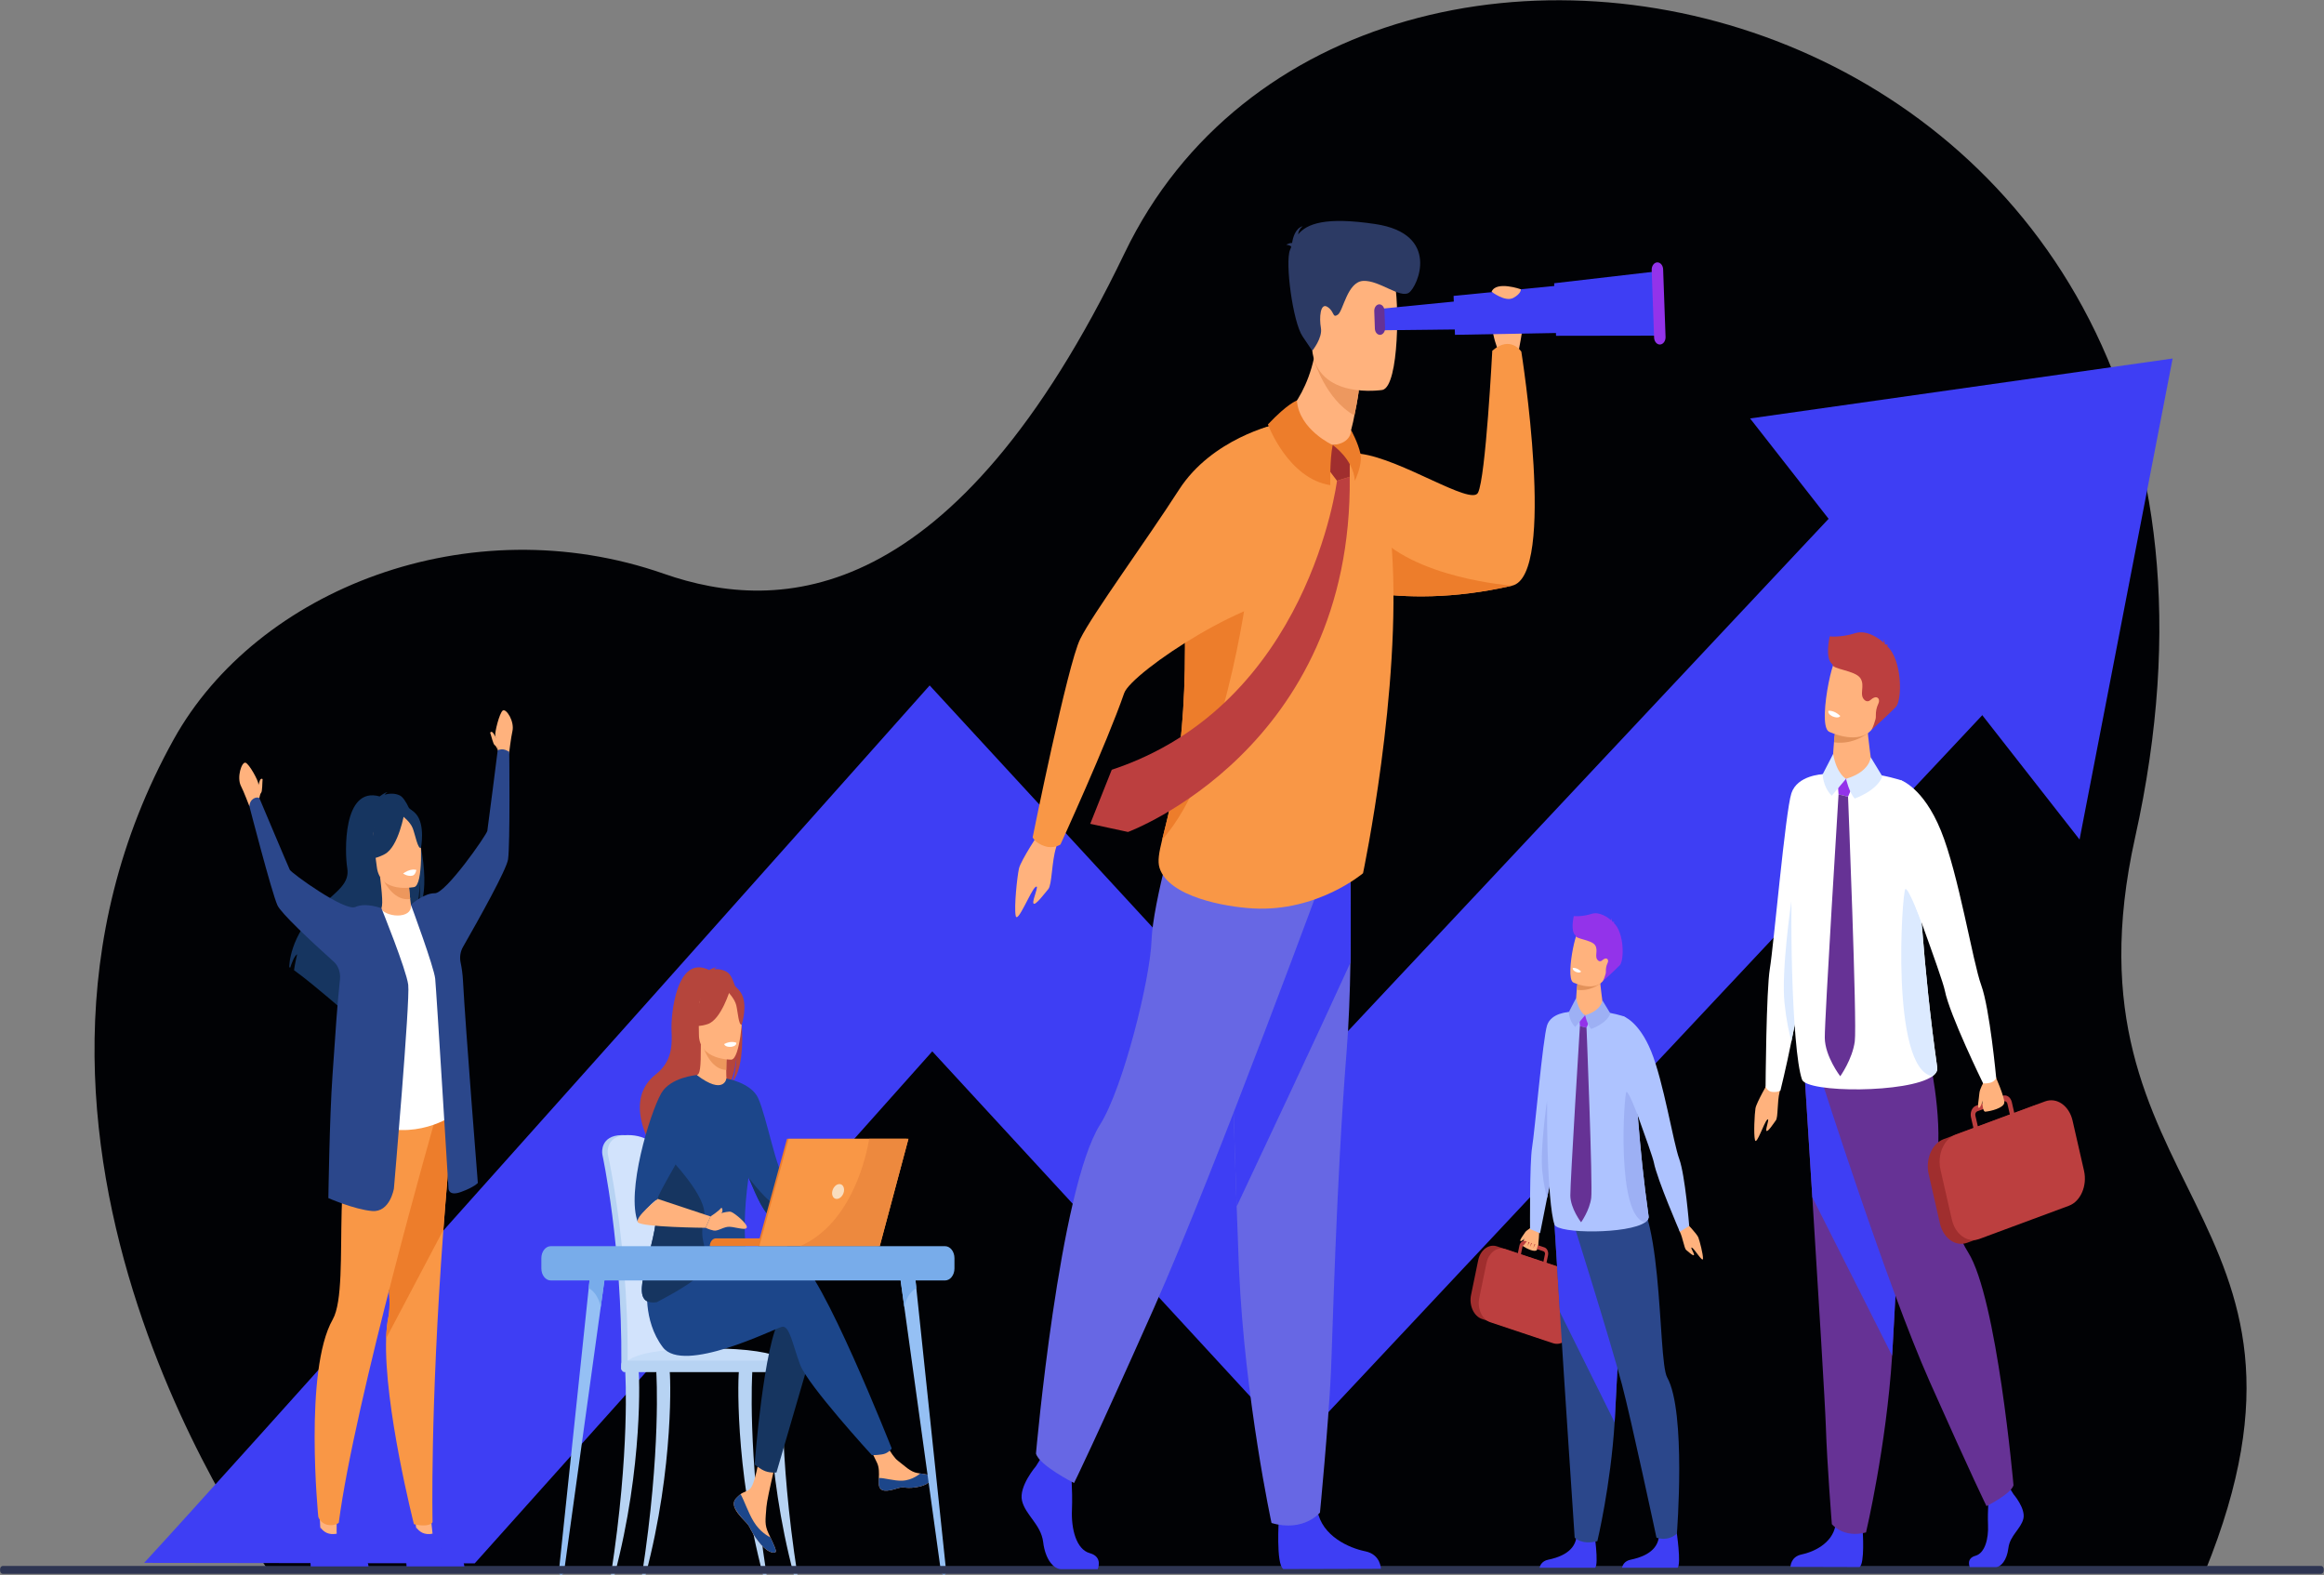 <svg width="580" height="393" viewBox="0 0 580 393" fill="none" xmlns="http://www.w3.org/2000/svg">
  <rect x="0" y="0" width="580" height="393" fill="#808080" stroke="none"/>
  <g clip-path="url(#clip0_2_11)">
    <path d="M67.041 391.894C67.041 391.894 -12.223 284.586 43.357 184.486C64.097 147.133 117.044 126.159 165.715 143.175C194.465 153.225 238.065 151.742 280.668 63.148C338.763 -57.668 579.936 -2.732 532.862 208.946C513.031 298.11 586.94 302.168 550.329 392.087L67.041 391.894Z" fill="#010205"/>
    <path d="M496.157 176.925L323.506 360.925L232.669 262.346C215.666 281.418 189.409 310.858 162.992 340.4C144.94 360.588 130.325 376.901 118.479 390.103L35.972 389.981C58.852 365.165 150.975 262.038 213.038 192.344L232.015 171.035L323.841 270.69L458.624 127.045L496.157 176.925Z" fill="#3E3EF4"/>
    <path d="M436.768 104.415L518.996 209.486L542.224 89.457L436.768 104.415Z" fill="#3E3EF4"/>
    <path d="M167.21 325.805C166.904 316.185 166.241 307.814 165.449 301.979C164.186 292.674 163.049 287.324 163.036 287.267C162.87 286.448 160.467 283.136 155.123 283.239C149.779 283.339 150.286 287.684 150.286 287.684C150.285 287.829 150.301 287.965 150.324 288.069C150.376 288.291 155.281 310.95 155.068 340.203C155.066 340.613 155.029 341.323 155.052 341.795C155.052 341.799 167.435 342.203 167.439 341.795C167.871 339.239 167.659 332.156 167.21 325.805Z" fill="#B7D3F3"/>
    <path d="M168.767 340.058C168.764 340.467 168.595 340.793 168.389 340.793H168.384C168.179 340.787 168.014 340.46 168.013 340.058H157.4C157.396 340.467 157.227 340.793 157.021 340.793H157.016C156.806 340.787 156.64 340.45 156.642 340.039C156.704 331.664 156.329 323.844 155.762 316.941C154.351 299.73 151.743 288.229 151.706 288.069C151.683 287.965 151.668 287.829 151.668 287.684C151.668 287.684 151.161 283.343 156.504 283.239C161.849 283.136 164.252 286.448 164.419 287.267C164.428 287.309 165.072 290.34 165.927 295.789C166.212 297.593 166.518 299.663 166.832 301.979C167.623 307.814 168.286 316.185 168.593 325.805C169.042 332.156 169.2 337.502 168.767 340.058Z" fill="#D2E3FC"/>
    <path d="M155.858 340.793H197.465C197.465 340.793 196.495 335.799 172.4 336.541C155.348 337.069 155.858 340.793 155.858 340.793Z" fill="#C5DCF8"/>
    <path d="M152.471 392.966C157.296 361.855 156.055 342.765 156.049 342.524C156.037 342.044 156.73 341.61 157.103 341.594C157.48 341.585 159.145 341.451 159.338 341.862C159.59 342.398 160.562 365.919 153.372 392.966H152.471Z" fill="#B7D3F3"/>
    <path d="M191.318 392.966C186.495 361.855 187.736 342.765 187.743 342.524C187.753 342.044 187.06 341.61 186.687 341.594C186.31 341.585 184.646 341.451 184.454 341.862C184.201 342.398 183.227 365.919 190.42 392.966H191.318Z" fill="#B7D3F3"/>
    <path d="M199.017 392.966C194.192 361.855 195.434 342.765 195.44 342.524C195.452 342.044 194.758 341.61 194.386 341.594C194.008 341.585 192.344 341.451 192.151 341.862C191.9 342.398 190.928 365.919 198.118 392.966H199.017Z" fill="#B7D3F3"/>
    <path d="M160.222 392.966C165.046 361.855 163.806 342.765 163.8 342.524C163.787 342.044 164.48 341.61 164.854 341.594C165.23 341.585 166.896 341.451 167.088 341.862C167.342 342.398 168.312 365.919 161.122 392.966H160.222Z" fill="#B7D3F3"/>
    <path d="M197.488 342.388H155.883C155.414 342.388 155.03 341.9 155.03 341.3V340.588C155.03 339.991 155.414 339.503 155.883 339.503H197.488C197.958 339.503 198.341 339.991 198.341 340.588V341.3C198.341 341.9 197.958 342.388 197.488 342.388Z" fill="#B7D3F3"/>
    <path d="M196.027 294.522L209.857 290.705L210.673 293.233C210.673 293.233 195.412 304.803 193.982 304.236C192.553 303.668 196.027 294.522 196.027 294.522Z" fill="#FFB27D"/>
    <path d="M183.454 374.205C183.107 374.71 183.063 375.275 183.234 375.879C183.234 375.881 183.237 375.883 183.239 375.887C183.554 377.001 184.602 378.25 185.819 379.492C185.975 379.651 186.113 379.8 186.233 379.934C186.264 379.968 186.297 380.003 186.325 380.039C186.35 380.068 186.375 380.096 186.398 380.121C187.532 381.453 187.106 381.757 189.144 384.461C191.467 387.543 193.067 387.597 193.521 387.319C193.908 387.078 193.125 385.444 192.258 383.609C192.217 383.521 192.176 383.431 192.132 383.34C192.018 383.095 191.902 382.85 191.788 382.603C190.772 380.395 191.033 379.356 191.272 376.067C191.469 373.394 194.538 361.135 194.538 361.135L190.084 360.159C190.084 360.159 188.743 369.921 187.264 371.423C186.475 372.225 185.588 372.236 184.83 372.828C184.776 372.87 184.723 372.912 184.673 372.956C184.24 373.319 183.803 373.696 183.454 374.205Z" fill="#FFB27D"/>
    <path d="M183.454 374.205C183.107 374.71 183.063 375.275 183.234 375.879C183.234 375.881 183.237 375.883 183.239 375.887C183.627 377.001 184.646 378.242 185.824 379.482C185.977 379.643 186.113 379.794 186.233 379.934C186.264 379.968 186.297 380.003 186.325 380.039C186.35 380.068 186.375 380.096 186.398 380.121C187.532 381.453 187.106 381.757 189.144 384.461C191.467 387.543 193.067 387.597 193.521 387.319C193.908 387.078 193.125 385.444 192.258 383.609C191.808 383.397 189.705 382.31 188.114 379.718C186.717 377.445 185.784 374.521 184.83 372.828C184.776 372.87 184.723 372.912 184.673 372.956C184.24 373.319 183.803 373.696 183.454 374.205Z" fill="#1C468A"/>
    <path d="M219.366 370.66C219.64 372.411 221.6 372.118 223.791 371.437C225.98 370.754 225.46 371.565 228.575 371.127C231.691 370.687 232.636 369.208 232.73 368.618C232.816 368.094 231.276 367.91 229.624 367.667C229.417 367.637 229.206 367.604 228.999 367.57C227.134 367.273 225.769 365.741 224.075 364.482C222.47 363.288 220.076 358.432 220.076 358.432L215.804 358.862C215.804 358.862 218.047 363.202 218.915 365.088C219.423 366.196 219.397 367.667 219.333 368.798C219.3 369.414 219.27 370.042 219.366 370.66Z" fill="#FFB27D"/>
    <path d="M223.791 371.437C225.98 370.754 225.46 371.565 228.575 371.127C231.691 370.687 232.636 369.208 232.73 368.618C232.816 368.094 231.276 367.91 229.624 367.667L229.607 367.708C229.607 367.708 227.739 369.395 225.146 369.472C223.033 369.539 220.793 368.766 219.333 368.798C219.3 369.414 219.27 370.042 219.366 370.66C219.64 372.411 221.6 372.118 223.791 371.437Z" fill="#1C468A"/>
    <path d="M209.857 290.705C209.857 290.705 210.877 287.527 211.997 287.399C213.115 287.267 216.68 286.555 216.935 287.202C217.188 287.852 216.935 290.185 216.169 291.029C215.406 291.874 210.673 293.233 210.673 293.233L209.857 290.705Z" fill="#FFB27D"/>
    <path d="M202.99 335.852L193.781 367.426C193.781 367.426 192.367 367.6 191.009 367.101C189.762 366.644 188.33 365.44 188.33 365.44C188.33 365.44 190.614 335.123 194.804 328.819C198.992 322.511 202.99 335.852 202.99 335.852Z" fill="#163560"/>
    <path d="M166.564 323.079C166.564 323.079 193.026 311.679 198.928 314.105C204.832 316.531 222.549 361.443 222.549 361.443C222.549 361.443 222.151 362.119 221.059 362.641C220.043 363.127 217.586 363.096 217.586 363.096C217.586 363.096 201.592 345.633 199.69 340.542C197.787 335.447 197.026 330.598 195.12 331.082C193.217 331.568 170.561 342.966 165.421 336.176C160.281 329.385 161.625 320.561 161.625 320.561L166.564 323.079Z" fill="#1C468A"/>
    <path d="M181.65 242.698C180.507 241.873 179.136 241.781 178.177 241.852C178.424 241.53 178.909 241.408 178.909 241.408C178.315 241.297 176.988 242.049 176.988 242.049C168.718 237.989 167.417 253.504 167.592 257.107C167.764 260.71 167.784 264.858 163.656 268.093C155.533 274.453 162.387 285.556 162.387 285.556C162.451 285.602 166.166 293.629 166.166 293.629C165.957 290.717 176.506 275.349 182.01 270.745C183.35 268.231 183.826 263.794 183.862 263.444C183.632 266.963 183.158 268.939 182.735 270.049C187.396 264.586 184.681 244.894 181.65 242.698Z" fill="#B5453C"/>
    <path d="M181.685 270.975C181.711 270.988 179.027 272.764 177.008 272.06C175.108 271.403 173.867 268.264 173.893 268.256C174.697 268.053 174.929 266.645 174.913 260.595L175.276 260.685L181.39 262.227C181.39 262.227 181.252 264.678 181.247 266.989C181.244 268.926 181.336 270.768 181.685 270.975Z" fill="#FFB27D"/>
    <path d="M181.39 262.227C181.39 262.227 181.252 264.678 181.247 266.989C177.825 266.865 176.018 262.889 175.276 260.685L181.39 262.227Z" fill="#ED975D"/>
    <path d="M174.645 259.839C174.645 259.839 172.851 256.227 172.421 253.139C172.114 250.94 172.994 242.77 179.437 243.947C179.437 243.947 181.308 244.182 183.068 245.696C184.467 246.897 186.486 249.498 184.227 256.623L183.641 259.03L174.645 259.839Z" fill="#B5453C"/>
    <path d="M182.533 264.414C182.533 264.414 174.437 264.584 174.432 258.159C174.426 251.736 173.377 247.431 178.547 247.052C183.714 246.67 184.72 249.121 185.133 251.262C185.546 253.407 184.64 264.205 182.533 264.414Z" fill="#FFB27D"/>
    <path d="M182.234 246.895C182.234 246.895 180.017 254.43 176.615 255.544C173.214 256.659 171.737 255.498 171.737 255.498C171.737 255.498 174.347 252.859 174.888 248.25C174.888 248.25 180.561 243.306 182.234 246.895Z" fill="#B5453C"/>
    <path d="M181.685 247.506C181.685 247.506 183.339 249.188 183.743 250.824C184.146 252.461 184.329 255.827 185.1 255.712C185.1 255.712 186.769 250.59 184.891 247.693C182.901 244.617 181.685 247.506 181.685 247.506Z" fill="#B5453C"/>
    <path d="M163.656 298.72C162.858 294.455 165.574 286.178 168.409 279.325C170.982 273.114 173.653 268.076 173.893 268.256C180.678 273.388 181.292 269.123 181.292 269.123C181.295 269.123 187.455 270.164 189.2 273.992C191.364 278.739 193.704 292.01 196.028 294.522C195.671 295.913 195.824 296.652 196.202 298.376C196.282 298.745 196.373 299.097 196.472 299.428C196.822 300.641 197.258 301.628 197.637 302.478C196.455 303.396 194.176 305.132 192.495 303.884C189.935 301.973 187.935 296.16 186.81 293.845C186.805 293.837 186.804 293.828 186.799 293.82C184.355 311.448 187.679 315.462 185.995 317.318C184.219 319.283 181.68 316.386 176.095 319.47C172.431 321.495 167.348 324.42 163.926 324.931C162.132 325.199 160.792 324.799 160.356 323.257C159.087 318.768 165.179 306.852 163.656 298.72Z" fill="#1C468A"/>
    <path d="M180.734 260.52C180.734 260.52 180.885 261.335 182.479 261.209C182.479 261.209 183.817 261.106 183.776 260.207C183.776 260.207 182.477 259.571 180.734 260.52Z" fill="white"/>
    <path d="M160.356 323.257C160.792 324.799 162.132 325.199 163.926 324.931C166.296 323.615 176.526 318.565 176.412 315.144C176.241 310.078 174.446 309.917 175.714 303.664C176.733 298.644 167.279 289.31 165.771 287.278C162.936 294.13 162.858 294.455 163.656 298.72C165.179 306.852 159.087 318.768 160.356 323.257Z" fill="#163560"/>
    <path d="M159.199 304.983C161.014 301.739 162.904 300.023 164.148 299.16C163.861 298.219 171.78 285.853 171.78 283.938C171.78 281.996 173.893 268.256 173.893 268.256C173.893 268.256 167.296 268.776 165.01 272.835C162.153 277.909 156.22 297.442 159.199 304.983Z" fill="#1C468A"/>
    <path d="M164.148 299.16L177.333 303.542L176.095 306.372C176.095 306.372 160.05 306.23 159.199 304.983C158.349 303.741 164.148 299.16 164.148 299.16Z" fill="#FFB27D"/>
    <path d="M186.81 293.845C187.935 296.16 189.935 301.973 192.495 303.884C194.176 305.132 196.455 303.396 197.637 302.478C197.258 301.628 196.822 300.641 196.471 299.428C195.528 299.704 194.38 300.054 193.636 300.339C192.193 300.894 186.81 293.845 186.81 293.845Z" fill="#163560"/>
    <path d="M177.333 303.542C177.333 303.542 181.472 302.049 182.459 302.398C183.444 302.746 186.823 305.599 186.35 306.372C185.875 307.145 182.898 305.909 181.528 306.144C180.158 306.379 179.099 307.238 178.113 307.051C177.126 306.867 176.095 306.372 176.095 306.372L177.333 303.542Z" fill="#FFB27D"/>
    <path d="M177.333 303.542C177.333 303.542 179.358 302.216 179.935 301.462C180.007 301.368 180.131 301.387 180.186 301.498C180.341 301.808 180.484 302.409 179.774 303.004C178.751 303.861 177.333 303.542 177.333 303.542Z" fill="#FFB27D"/>
    <path d="M196.467 310.964H177.149C177.149 309.881 177.84 309.001 178.69 309.001H196.467V310.964Z" fill="#ED7D2B"/>
    <path d="M196.412 284.16H226.277L219.114 310.964H189.053L196.412 284.16Z" fill="#ED7D2B"/>
    <path d="M226.718 284.165L219.553 310.962H189.494L196.85 284.165H226.718Z" fill="#F99746"/>
    <path d="M210.615 297.314C210.43 298.339 209.627 299.168 208.825 299.168C208.019 299.168 207.519 298.339 207.703 297.314C207.891 296.292 208.693 295.46 209.496 295.46C210.3 295.46 210.801 296.292 210.615 297.314Z" fill="#F9DDBF"/>
    <path d="M226.718 284.165L219.553 310.962H199.645C212.832 305.231 216.343 287.747 216.932 284.165H226.718Z" fill="#ED893E"/>
    <path d="M140.013 392.966C140.391 392.966 140.714 392.629 140.778 392.164L144.529 365.081L149.925 326.125L151.433 315.236L147.59 315.095L146.924 321.42L142.242 365.857L139.467 392.196C139.424 392.604 139.68 392.966 140.013 392.966Z" fill="#95C0F4"/>
    <path d="M146.924 321.42C149.414 322.819 149.925 326.125 149.925 326.125L151.433 315.236L147.591 315.095L146.924 321.42Z" fill="#78ACEA"/>
    <path d="M235.598 392.966C235.221 392.966 234.899 392.629 234.833 392.164L231.084 365.081L225.687 326.125L224.179 315.236L228.02 315.095L228.686 321.42L233.37 365.857L236.144 392.196C236.188 392.604 235.932 392.966 235.598 392.966Z" fill="#95C0F4"/>
    <path d="M228.686 321.42C226.198 322.819 225.687 326.125 225.687 326.125L224.179 315.236L228.02 315.095L228.686 321.42Z" fill="#78ACEA"/>
    <path d="M137.449 319.511H235.861C237.15 319.511 238.205 318.169 238.205 316.526V313.945C238.205 312.303 237.15 310.958 235.861 310.958H137.449C136.16 310.958 135.105 312.303 135.105 313.945V316.526C135.105 318.169 136.16 319.511 137.449 319.511Z" fill="#78ACEA"/>
    <path d="M579.278 392.707H0.681C0.32 392.707 0.024 392.332 0.024 391.871V391.584C0.024 391.125 0.32 390.748 0.681 390.748H579.278C579.64 390.748 579.936 391.125 579.936 391.584V391.871C579.936 392.332 579.64 392.707 579.278 392.707Z" fill="#2E3552"/>
    <path d="M381.891 306.4C381.891 306.4 379.337 310.434 380.138 310.983C380.934 311.534 383.042 312.563 383.54 311.913C384.038 311.266 384.193 306.513 384.193 306.513L381.891 306.4Z" fill="#FFB27D"/>
    <path d="M381.994 306.467C381.994 306.467 380.95 306.928 380.541 307.621C380.131 308.31 379.223 309.366 379.444 309.657C379.667 309.95 380.97 308.66 380.97 308.66L381.994 306.467Z" fill="#FFB27D"/>
    <path d="M391.54 252.54C391.54 252.54 388.664 286.664 388.408 287.636C388.353 287.845 388.126 288.926 387.809 290.479C387.355 292.699 386.715 295.89 386.107 298.923C385.193 303.505 384.354 307.732 384.354 307.732L381.854 306.682C381.854 306.682 381.725 290.099 382.368 286.28C383.012 282.463 385.066 259.001 386.105 255.844C387.14 252.687 391.54 252.54 391.54 252.54Z" fill="#AEC3FF"/>
    <path d="M385.558 334.368L369.865 329.125C367.824 328.442 366.589 325.754 367.123 323.155L368.909 314.49C369.444 311.888 371.554 310.317 373.596 311L389.289 316.243C391.333 316.924 392.565 319.612 392.03 322.216L390.244 330.876C389.71 333.48 387.6 335.049 385.558 334.368Z" fill="#A02E2E"/>
    <path d="M385.184 314.846L379.579 312.973L379.963 311.105C380.029 310.782 380.291 310.589 380.542 310.673L381.95 311.142L384.533 312.006L385.231 312.238C385.278 312.255 385.321 312.28 385.362 312.311C385.533 312.448 385.624 312.716 385.571 312.978L385.184 314.846ZM370.978 315.177L369.174 323.938C368.825 325.637 369.225 327.369 370.11 328.561C370.402 328.957 370.748 329.297 371.141 329.55C371.141 329.55 371.141 329.55 371.142 329.55V329.552C371.386 329.712 371.647 329.841 371.925 329.934L387.59 335.167C389.639 335.852 391.757 334.276 392.295 331.664L394.099 322.899C394.637 320.289 393.4 317.591 391.35 316.906L385.956 315.104L386.341 313.235C386.52 312.37 386.11 311.484 385.433 311.258L384.842 311.059L381.56 309.965L380.744 309.691C380.417 309.582 380.075 309.643 379.782 309.86C379.488 310.078 379.278 310.43 379.192 310.847L378.809 312.716L375.684 311.67C375.559 311.628 375.436 311.599 375.313 311.574H375.311H375.31C374.055 311.316 372.81 311.884 371.956 312.986V312.99C371.498 313.579 371.154 314.323 370.978 315.177Z" fill="#BC3F3F"/>
    <path d="M383.382 312.003C383.382 312.003 384.079 310.51 383.818 309.986C383.558 309.464 382.617 311.536 382.617 311.536C382.617 311.536 383.259 309.758 383.02 309.464C382.779 309.171 381.795 311.216 381.795 311.216C381.795 311.216 382.409 309.488 382.193 309.429C381.979 309.37 381.249 310.883 381.249 310.883C381.249 310.883 381.628 309.588 381.282 309.651C380.935 309.714 380.185 310.891 380.185 310.891L383.382 312.003Z" fill="#FFB27D"/>
    <path d="M387.809 290.479C387.355 292.699 386.715 295.89 386.107 298.923C385.717 297.522 385.219 295.288 384.907 292.228C384.328 286.582 386.105 274.549 386.105 274.549L387.809 290.479Z" fill="#9DB0F4"/>
    <path d="M420.726 304.996C420.726 304.996 423.509 307.874 423.854 308.775C424.196 309.674 425.061 313.003 425.015 314.075C424.969 315.152 422.884 311.62 422.27 311.335C421.659 311.05 422.91 312.785 422.77 313.158C422.63 313.529 421.323 312.314 420.825 311.918C420.328 311.52 419.98 308.828 419.236 307.361C418.495 305.897 420.726 304.996 420.726 304.996Z" fill="#FFB27D"/>
    <path d="M384.219 391.205H398.09C399.083 390.346 397.822 381.954 397.822 381.954C397.822 381.954 394.037 380.121 393.382 383.843C392.728 387.562 388.561 388.743 386.355 389.198C384.847 389.512 384.369 390.568 384.219 391.205Z" fill="#3E3EF4"/>
    <path d="M404.791 391.205H418.664C419.657 390.346 418.394 381.954 418.394 381.954C418.394 381.954 414.609 380.121 413.954 383.843C413.298 387.562 409.133 388.743 406.929 389.198C405.418 389.512 404.943 390.568 404.791 391.205Z" fill="#3E3EF4"/>
    <path d="M387.952 305.568C387.952 305.568 388.574 315.479 389.307 327.39C390.302 343.571 392.991 383.69 392.991 383.69C392.991 383.69 394.75 385.603 398.651 384.556C398.651 384.556 401.971 370.717 402.964 354.921C402.979 354.662 402.996 354.402 403.01 354.138C403.936 338.058 405.372 304.196 405.372 304.196L387.952 305.568Z" fill="#2B478B"/>
    <path d="M387.738 302.143C387.738 302.143 388.574 315.479 389.307 327.39L402.964 354.921C402.979 354.662 402.996 354.402 403.01 354.138C403.936 338.058 405.372 304.196 405.372 304.196L387.738 302.143Z" fill="#3E3EF4"/>
    <path d="M391.718 302.143C391.718 302.143 401.624 333.556 404.791 345.463C407.048 353.943 413.408 383.697 413.408 383.697C413.408 383.697 416.174 384.769 418.5 382.695C418.5 382.695 420.868 352.299 416.085 343.726C413.548 339.178 415.456 296.457 405.173 296.091C394.887 295.724 391.718 302.143 391.718 302.143Z" fill="#2B478B"/>
    <path d="M410.595 304.996C406.465 307.965 388.769 307.897 387.952 305.568C386.12 300.364 385.66 273.927 386.525 265.818C386.525 265.818 386.972 253.355 387.952 253.906C394.485 250.079 405.064 253.554 405.064 253.554C407.917 254.623 407.674 262.927 408.47 274.589C408.57 276.091 408.685 277.656 408.812 279.275C409.376 286.477 410.195 294.748 411.438 303.473C411.522 304.049 411.208 304.556 410.595 304.996Z" fill="#AEC3FF"/>
    <path d="M400.177 252.151C400.068 254.38 397.786 254.128 395.043 253.33C392.3 252.534 393.293 250.473 393.293 250.473C393.293 250.473 393.333 248.889 393.505 246.989C393.57 246.3 393.648 245.564 393.754 244.852C393.801 244.506 393.854 244.161 393.915 243.83C394.275 241.867 399.398 243.761 399.361 244.288C399.261 245.713 400.07 250.399 400.177 252.151Z" fill="#FFB27D"/>
    <path d="M394.296 256.043L394.079 252.961L397.117 253.692L395.947 256.441L394.296 256.043Z" fill="#9333EA"/>
    <path d="M393.356 249.023L391.54 252.54C391.54 252.54 391.54 254.702 393.117 256.271L395.599 253.328C395.599 253.328 393.994 252.549 393.356 249.023Z" fill="#9DB0F4"/>
    <path d="M395.599 253.328C395.599 253.328 396.112 255.678 397.105 256.757C397.105 256.757 400.983 255.431 401.905 252.901L399.888 249.582C399.888 249.582 399.789 252.092 395.599 253.328Z" fill="#9DB0F4"/>
    <path d="M399.391 245.397C399.391 245.397 396.924 247.487 393.505 246.989C393.57 246.3 393.648 245.564 393.754 244.852C394.426 244.647 394.992 244.515 394.992 244.515L399.391 245.397Z" fill="#E2915A"/>
    <path d="M400.956 243.023C399.749 247.249 395.349 246.172 393.477 245.493C392.948 245.302 392.622 245.143 392.622 245.143C392.044 244.808 391.863 243.52 391.915 241.894C392.014 238.676 393.012 234.135 393.584 233.041C394.446 231.392 395.882 229.719 400.151 232.052C404.42 234.384 402.502 237.608 400.956 243.023Z" fill="#FFB27D"/>
    <path d="M404.252 240.853C402.905 242.252 400.011 244.842 400.011 244.842C400.011 244.842 400.333 244.356 400.726 242.958C400.772 242.799 400.785 242.569 400.779 242.321C400.762 241.638 400.892 240.953 401.175 240.369C401.351 240.004 401.414 239.627 401.193 239.359C400.827 238.917 400.202 239.322 399.792 239.68C399.522 239.914 399.169 239.929 398.891 239.711C398.888 239.707 398.886 239.707 398.884 239.705C397.735 238.785 399.004 237.168 398.07 235.825C397.131 234.482 393.084 234.298 393.247 233.456C391.866 232.463 392.736 228.793 392.762 228.596C392.762 228.596 394.744 228.82 397.222 228.032C399.233 227.389 401.45 229.036 402.149 229.71C402.149 229.549 402.129 229.325 402.037 229.086C402.037 229.086 402.341 229.467 402.338 229.915C402.367 229.953 402.381 229.983 402.372 229.991C402.372 229.991 402.772 229.978 403.005 230.177C403.005 230.177 402.834 230.108 402.754 230.238C402.742 230.253 402.732 230.261 402.719 230.272C405.41 232.693 405.37 239.688 404.252 240.853Z" fill="#9333EA"/>
    <path d="M394.592 242.411C394.592 242.411 394.375 242.946 393.288 242.504C393.288 242.504 392.374 242.133 392.525 241.517C392.525 241.517 393.512 241.364 394.592 242.411Z" fill="white"/>
    <path d="M394.296 256.043C394.296 256.043 391.872 295.058 391.907 298.309C391.94 301.56 394.592 304.996 394.592 304.996C394.592 304.996 396.704 302.049 397.117 298.94C397.529 295.831 395.947 256.441 395.947 256.441L394.296 256.043Z" fill="#663295"/>
    <path d="M405.068 253.554C405.068 253.554 408.978 254.746 412.073 262.315C415.166 269.886 417.608 285.153 419.085 289.18C420.562 293.21 421.575 305.901 421.575 305.901L419.236 307.361C419.236 307.361 413.592 294.356 412.757 290.091C412.305 287.785 405.403 269.312 405.403 269.312L405.068 253.554Z" fill="#AEC3FF"/>
    <path d="M410.595 304.996C410.595 304.996 410.595 304.996 410.593 304.996C403.226 303.647 405.337 272.586 405.913 272.463C406.492 272.341 408.61 278.016 408.61 278.016L408.812 279.275C409.376 286.477 410.195 294.748 411.438 303.473C411.522 304.049 411.208 304.556 410.595 304.996Z" fill="#9DB0F4"/>
    <path d="M502.508 372.845C502.508 372.845 505.577 376.411 504.978 378.945C504.38 381.478 501.61 383.169 501.237 386.265C500.862 389.361 499.367 391.05 498.021 391.05C496.674 391.05 491.601 391.05 491.601 391.05C491.601 391.05 490.609 388.871 493.002 388.215C495.396 387.56 496.299 383.919 496.151 380.54C496.001 377.163 496.374 372.657 496.374 372.657L501.461 371.157L502.508 372.845Z" fill="#3E3EF4"/>
    <path d="M464.88 382.067C464.88 382.067 465.429 390.184 464.081 391.029L446.85 390.983C446.85 390.983 446.85 388.45 449.616 387.886C452.385 387.325 457.246 385.259 458.072 380.659C458.894 376.063 464.88 382.067 464.88 382.067Z" fill="#3E3EF4"/>
    <path d="M450.33 267.433C450.33 267.433 451.237 281.659 452.306 298.758C453.758 321.986 455.503 350.518 455.677 355.923C455.975 365.308 457.174 380.322 457.174 380.322C457.174 380.322 460.015 383.889 465.702 382.385C465.702 382.385 470.77 360.955 472.217 338.275C472.24 337.905 472.262 337.53 472.286 337.157C473.632 314.071 475.727 265.461 475.727 265.461L450.33 267.433Z" fill="#663295"/>
    <path d="M450.33 267.433C450.33 267.433 451.237 281.659 452.306 298.758L472.217 338.275C472.24 337.905 472.262 337.53 472.286 337.157C473.632 314.071 475.727 265.461 475.727 265.461L450.33 267.433Z" fill="#3E3EF4"/>
    <path d="M454.48 269.123C454.48 269.123 470.862 320.641 481.635 344.851C492.41 369.062 495.776 375.82 495.776 375.82C495.776 375.82 501.947 372.722 502.508 370.61C502.508 370.61 498.389 323.869 491.175 312.475C487.1 306.037 483.582 291.752 483.758 284.994C484.062 273.338 480.627 259.83 480.627 259.83L454.48 269.123Z" fill="#663295"/>
    <path d="M441.397 269.88C441.397 269.88 438.338 275.157 438.111 276.564C437.886 277.972 437.623 283 437.99 284.47C438.355 285.943 440.262 280.08 441.035 279.405C441.806 278.728 440.552 281.711 440.853 282.164C441.154 282.619 442.627 280.331 443.207 279.552C443.788 278.77 443.515 274.865 444.135 272.488C444.753 270.112 441.397 269.88 441.397 269.88Z" fill="#FFB27D"/>
    <path d="M454.888 193.196C454.888 193.196 450.754 242.219 450.386 243.616C450.305 243.92 449.981 245.472 449.524 247.705C448.873 250.892 447.955 255.475 447.082 259.83C445.766 266.413 444.345 272.106 444.345 272.106C444.345 272.106 443.721 272.62 442.216 272.454C441.188 272.343 440.634 271.227 440.634 271.227C440.634 271.227 440.785 247.156 441.708 241.672C442.634 236.183 445.584 202.48 447.077 197.944C448.567 193.408 454.888 193.196 454.888 193.196Z" fill="white"/>
    <path d="M449.524 247.705C448.873 250.892 447.955 255.475 447.082 259.83C446.521 257.815 445.806 254.61 445.353 250.215C444.523 242.101 447.077 224.821 447.077 224.821L449.524 247.705Z" fill="#DCEAFF"/>
    <path d="M482.26 268.558C476.327 272.821 450.905 272.727 449.728 269.379C447.1 261.904 446.439 223.924 447.68 212.272C447.68 212.272 448.323 194.369 449.728 195.157C459.119 189.662 474.316 194.654 474.316 194.654C478.414 196.19 478.063 208.12 479.206 224.873C479.353 227.029 479.517 229.281 479.7 231.604C480.509 241.951 481.686 253.835 483.472 266.371C483.594 267.196 483.141 267.927 482.26 268.558Z" fill="white"/>
    <path d="M467.295 192.64C467.138 195.841 463.86 195.478 459.915 194.332C455.975 193.19 457.402 190.226 457.402 190.226C457.402 190.226 457.46 187.95 457.71 185.224C457.799 184.235 457.914 183.179 458.062 182.157C458.133 181.654 458.21 181.163 458.299 180.685C458.815 177.867 466.172 180.587 466.12 181.344C465.978 183.391 467.139 190.123 467.295 192.64Z" fill="#FFB27D"/>
    <path d="M458.845 198.229L458.534 193.805L462.897 194.852L461.218 198.804L458.845 198.229Z" fill="#9333EA"/>
    <path d="M457.495 188.143L454.888 193.196C454.888 193.196 454.888 196.305 457.151 198.559L460.716 194.33C460.716 194.33 458.411 193.21 457.495 188.143Z" fill="#DCEAFF"/>
    <path d="M460.716 194.33C460.716 194.33 461.454 197.707 462.882 199.257C462.882 199.257 468.448 197.349 469.777 193.718L466.876 188.947C466.876 188.947 466.736 192.556 460.716 194.33Z" fill="#DCEAFF"/>
    <path d="M466.162 182.936C466.162 182.936 462.619 185.936 457.71 185.224C457.799 184.235 457.914 183.179 458.062 182.157C459.032 181.855 459.843 181.668 459.843 181.668L466.162 182.936Z" fill="#E2915A"/>
    <path d="M468.412 179.526C466.679 185.598 460.358 184.048 457.667 183.073C456.909 182.799 456.44 182.57 456.44 182.57C455.608 182.09 455.35 180.241 455.424 177.906C455.567 173.283 457.001 166.755 457.822 165.183C459.06 162.817 461.124 160.412 467.254 163.761C473.387 167.113 470.632 171.744 468.412 179.526Z" fill="#FFB27D"/>
    <path d="M473.148 176.406C471.211 178.417 467.054 182.137 467.054 182.137C467.054 182.137 467.517 181.442 468.083 179.434C468.146 179.207 468.165 178.872 468.157 178.52C468.136 177.534 468.322 176.554 468.728 175.713C468.979 175.191 469.072 174.646 468.751 174.261C468.225 173.627 467.328 174.21 466.741 174.724C466.353 175.062 465.843 175.082 465.445 174.766C465.442 174.763 465.441 174.761 465.436 174.758C463.783 173.44 465.61 171.116 464.265 169.185C462.92 167.258 457.105 166.993 457.338 165.783C455.352 164.353 456.605 159.08 456.639 158.8C456.639 158.8 459.489 159.122 463.046 157.99C465.936 157.066 469.119 159.429 470.129 160.404C470.129 160.169 470.098 159.845 469.966 159.504C469.966 159.504 470.405 160.055 470.395 160.697C470.44 160.753 470.459 160.792 470.446 160.8C470.446 160.8 471.02 160.786 471.356 161.071C471.356 161.071 471.111 160.971 470.994 161.158C470.979 161.18 470.964 161.194 470.945 161.208C474.809 164.686 474.753 174.736 473.148 176.406Z" fill="#BC3F3F"/>
    <path d="M459.271 178.649C459.271 178.649 458.96 179.411 457.396 178.777C457.396 178.777 456.085 178.247 456.302 177.364C456.302 177.364 457.718 177.143 459.271 178.649Z" fill="white"/>
    <path d="M458.845 198.229C458.845 198.229 455.363 254.279 455.411 258.951C455.46 263.62 459.271 268.558 459.271 268.558C459.271 268.558 462.305 264.324 462.897 259.858C463.492 255.389 461.218 198.804 461.218 198.804L458.845 198.229Z" fill="#663295"/>
    <path d="M482.26 268.558C482.258 268.558 482.258 268.558 482.255 268.558C471.671 266.618 474.704 221.997 475.536 221.821C476.366 221.645 479.41 229.798 479.41 229.798L479.7 231.604C480.509 241.951 481.686 253.835 483.472 266.371C483.594 267.196 483.141 267.927 482.26 268.558Z" fill="#DCEAFF"/>
    <path d="M513.372 301.797L490.99 310.093C488.08 311.172 485.003 309.02 484.154 305.308L481.333 292.955C480.486 289.245 482.175 285.325 485.089 284.244L507.466 275.948C510.38 274.867 513.457 277.021 514.302 280.731L517.127 293.085C517.973 296.797 516.286 300.716 513.372 301.797Z" fill="#A02E2E"/>
    <path d="M501.599 278.085L493.605 281.052L492.995 278.385C492.891 277.926 493.1 277.444 493.46 277.31L495.468 276.566L499.15 275.198L500.145 274.832C500.213 274.807 500.282 274.796 500.347 274.798C500.638 274.805 500.903 275.05 500.989 275.421L501.599 278.085ZM484.281 291.853L487.136 304.351C487.688 306.768 489.187 308.528 490.967 309.169C491.559 309.381 492.179 309.471 492.811 309.416C492.813 309.416 492.813 309.416 492.813 309.416H492.816C493.207 309.383 493.605 309.299 494 309.152L516.338 300.869C519.262 299.786 520.957 295.854 520.107 292.127L517.252 279.631C516.401 275.904 513.314 273.745 510.388 274.83L502.697 277.681L502.091 275.014C501.809 273.782 500.791 273.072 499.824 273.43L498.981 273.743L494.302 275.477L493.14 275.911C492.674 276.08 492.286 276.481 492.049 277.025C491.816 277.57 491.76 278.2 491.897 278.793L492.507 281.46L488.049 283.111C487.873 283.176 487.702 283.251 487.535 283.337L487.534 283.339H487.531C485.837 284.206 484.63 286.075 484.219 288.237V288.239C483.997 289.396 484.003 290.634 484.281 291.853Z" fill="#BC3F3F"/>
    <path d="M494.894 270.108C494.894 270.108 494.2 277.499 495.501 277.394C496.802 277.287 499.986 276.493 500.203 275.219C500.42 273.946 497.764 268.009 497.764 268.009L494.894 270.108Z" fill="#FFB27D"/>
    <path d="M495.06 270.089C495.06 270.089 494.066 271.664 493.98 272.905C493.895 274.145 493.418 276.313 493.865 276.451C494.311 276.592 495.126 273.753 495.126 273.753L495.06 270.089Z" fill="#FFB27D"/>
    <path d="M474.319 194.654C474.319 194.654 479.938 196.369 484.383 207.243C488.825 218.117 492.336 240.048 494.457 245.839C496.578 251.627 498.193 268.998 498.193 268.998C498.193 268.998 497.863 269.861 496.718 270.175C495.832 270.418 494.921 270.324 494.921 270.324C494.921 270.324 486.564 253.271 485.365 247.146C484.715 243.83 474.799 217.296 474.799 217.296L474.319 194.654Z" fill="white"/>
    <path d="M104.145 383.975L103.303 376.247L106.84 372.481L107.955 382.712L104.145 383.975Z" fill="#FFB27D"/>
    <path d="M115.893 390.878H101.47C101.47 390.878 101.124 388.075 101.878 385.953C102.6 383.914 103.723 382.653 103.825 381.093C104.742 382.297 105.869 383.07 107.954 382.712C108.21 383.24 109.604 386.064 110.457 386.843C111.4 387.706 115.602 387.4 115.893 390.878Z" fill="#3E3EF4"/>
    <path d="M112.995 279.633C112.051 289.297 111.28 298.412 110.652 306.902C107.296 352.156 107.954 379.813 107.954 379.813C107.954 379.813 107.712 380.632 105.631 380.642C104.455 380.651 103.303 380.324 103.303 380.324C103.303 380.324 95.787 350.776 96.368 333.96C96.437 331.938 96.623 330.101 96.954 328.517C98.757 319.914 90.283 287.014 99.494 274.759C108.705 262.508 113.429 275.198 112.995 279.633Z" fill="#F99746"/>
    <path d="M112.995 279.633C112.051 289.297 111.28 298.412 110.652 306.902L96.368 333.96C96.437 331.938 96.623 330.101 96.954 328.517C98.757 319.914 90.283 287.014 99.494 274.759C108.705 262.508 113.429 275.198 112.995 279.633Z" fill="#ED7D2B"/>
    <path d="M124.346 187.439C124.346 187.439 123.998 185.23 123.607 183.545C123.434 182.799 124.641 177.9 125.476 177.3C126.312 176.696 128.488 179.995 127.872 182.526C127.556 183.827 127.036 188.062 127.036 188.062L124.346 187.439Z" fill="#FFB27D"/>
    <path d="M124.346 187.439C124.346 187.439 123.892 186.157 123.481 185.95C123.071 185.743 122.632 183.649 122.331 182.819C122.331 182.819 122.621 182.277 123.13 182.975C123.441 183.4 124.133 184.651 124.133 184.651L124.346 187.439Z" fill="#FFB27D"/>
    <path d="M64.808 194.866C64.719 195.098 64.596 195.514 64.487 195.905C64.485 195.799 64.484 195.693 64.483 195.589C64.477 194.813 62.197 190.578 61.26 190.313C60.323 190.048 59 194.014 60.17 196.207C60.772 197.332 62.241 201.187 62.241 201.187L64.671 199.589C64.671 199.589 64.811 198.195 65.155 197.843C65.5 197.492 65.439 195.327 65.536 194.419C65.536 194.419 65.134 194.008 64.808 194.866Z" fill="#FFB27D"/>
    <path d="M79.957 381.656C79.753 379.182 79.703 372.665 79.703 372.665C79.703 372.665 84.915 370.543 84.723 372.001C83.78 379.165 84.036 382.712 84.036 382.712L81.928 384.317L79.957 381.656Z" fill="#FFB27D"/>
    <path d="M108.642 279.172C108.642 279.172 88.507 349.485 84.543 379.984C84.543 379.984 83.625 380.789 81.912 380.521C79.969 380.219 79.437 378.497 79.437 378.497C79.437 378.497 75.799 341.943 83.029 329.255C87.996 320.534 80.887 282.241 92.456 279.172C104.025 276.103 108.642 279.172 108.642 279.172Z" fill="#F99746"/>
    <path d="M105.066 211.535C105.065 211.533 105.065 211.533 105.065 211.533C105.062 211.501 105.056 211.474 105.049 211.443C104.931 210.823 104.802 210.215 104.664 209.612C104.664 209.608 104.664 209.608 104.664 209.608C104.242 207.759 103.741 206 103.2 204.444C102.888 203.553 102.566 202.726 102.236 201.991C102.185 201.877 102.136 201.773 102.089 201.665L102.086 201.662C101.308 199.994 100.508 198.843 99.787 198.489C98.47 197.841 97.006 198.019 95.998 198.288C96.219 197.894 96.721 197.673 96.721 197.673C96.075 197.67 94.761 198.734 94.761 198.734C85.487 196.092 86.029 212.804 86.661 216.592C87.29 220.38 84.304 222.219 80.093 226.097C72.057 233.489 72.192 241.33 72.192 241.33C72.264 241.37 72.344 241.414 72.425 241.467C72.749 240.453 73.435 238.532 74.154 238.127C74.133 238.215 73.549 240.704 73.382 242.095C74.607 242.956 76.301 244.286 78.14 245.788C78.14 245.788 78.14 245.788 78.142 245.791C80.604 247.797 83.32 250.106 85.497 251.981C85.393 251.218 85.291 250.129 85.443 249.515L86.137 252.251L86.228 252.609C87.617 253.808 88.713 254.769 89.269 255.259C89.326 255.31 89.377 255.356 89.422 255.393C89.585 255.534 89.672 255.611 89.672 255.611C89.487 254.646 90.298 252.123 91.659 248.945C91.752 248.723 91.851 248.497 91.952 248.269C92.391 247.263 92.882 246.205 93.41 245.112C93.6 244.718 93.792 244.324 93.992 243.922C93.991 243.92 93.993 243.92 93.993 243.92C94.153 243.595 94.315 243.275 94.482 242.948L94.483 242.946C94.878 242.168 95.286 241.387 95.702 240.604C96.78 238.576 97.921 236.563 99.049 234.717C100.687 232.027 102.294 229.689 103.639 228.158C103.683 228.043 103.725 227.925 103.762 227.806C103.973 227.184 104.135 226.49 104.26 225.784C104.299 225.575 104.334 225.359 104.364 225.148C104.699 222.898 104.706 220.667 104.702 220.139C104.809 222.309 104.767 223.949 104.652 225.185C104.626 225.46 104.598 225.711 104.566 225.946H104.566C104.495 226.476 104.412 226.911 104.323 227.276C104.543 226.926 104.737 226.547 104.908 226.128C105.02 225.856 105.122 225.569 105.213 225.269C106.298 221.739 106.006 216.475 105.066 211.535Z" fill="#163560"/>
    <path d="M103.323 228.468C103.354 228.478 100.727 230.9 98.498 230.561C96.402 230.242 94.697 227.163 94.724 227.152C95.552 226.775 95.623 225.233 94.856 218.821L95.253 218.842L101.929 219.25C101.929 219.25 102.085 221.879 102.367 224.328C102.602 226.383 102.928 228.317 103.323 228.468Z" fill="#FFB27D"/>
    <path d="M101.929 219.25C101.929 219.25 102.085 221.88 102.367 224.328C98.722 224.884 96.312 221.033 95.253 218.842L101.929 219.25Z" fill="#ED975D"/>
    <path d="M94.478 218.071C94.478 218.071 92.13 214.602 91.291 211.416C90.692 209.142 90.615 200.304 97.593 200.257C97.593 200.257 99.607 200.128 101.66 201.38C103.292 202.377 105.755 204.726 104.244 212.737L103.92 215.411L94.478 218.071Z" fill="#163560"/>
    <path d="M113.836 277.823C113.836 277.823 105.149 284.399 94.242 281.018C94.113 280.976 85.26 279.179 85.26 279.179C85.412 278.647 86.556 269.936 86.706 269.45C88.641 263.086 92.178 228.562 95.132 226.859C95.887 227.906 98.043 228.621 99.889 228.416C102.014 228.175 102.725 227.004 102.549 225.747C104.901 227.163 106.708 228.478 106.708 228.478C108.857 232.582 113.836 277.823 113.836 277.823Z" fill="white"/>
    <path d="M103.412 221.339C103.412 221.339 94.847 223.147 94.045 216.334C93.244 209.524 91.599 205.17 97.033 203.726C102.468 202.285 103.838 204.681 104.54 206.871C105.242 209.064 105.619 220.694 103.412 221.339Z" fill="#FFB27D"/>
    <path d="M100.924 202.818C100.924 202.818 99.507 211.256 96.037 213.123C92.567 214.987 90.859 214.053 90.859 214.053C90.859 214.053 93.299 210.728 93.302 205.731C93.302 205.731 98.707 199.352 100.924 202.818Z" fill="#163560"/>
    <path d="M100.417 203.578C100.417 203.578 102.381 205.03 103.012 206.684C103.642 208.337 104.252 211.874 105.055 211.598C105.055 211.598 106.192 205.829 103.842 203.131C101.351 200.274 100.417 203.578 100.417 203.578Z" fill="#163560"/>
    <path d="M127.095 187.595C126.746 187.439 126.233 187.07 125.564 186.992C124.967 186.925 124.218 187.174 124.218 187.174C124.218 187.174 121.801 206.307 121.622 207.321C121.443 208.335 111.257 222.952 108.511 222.893C106.032 222.839 103.094 225.277 102.549 225.747C102.549 225.747 108.324 241.303 108.612 244.224C108.925 247.404 111.914 296.367 111.914 296.367C111.914 296.367 111.736 298.644 115.077 297.421C118.418 296.193 119.254 295.184 119.254 295.184C119.254 295.184 116.185 256.634 115.541 244.649C115.455 243.04 115.248 241.548 114.955 240.174C114.672 238.85 114.895 237.434 115.53 236.326C119.753 228.937 126.423 216.971 126.795 214.426C127.341 210.689 127.095 187.595 127.095 187.595Z" fill="#2B478B"/>
    <path d="M91.974 390.878H77.551C77.551 390.878 77.205 388.075 77.959 385.953C78.681 383.914 79.804 382.653 79.907 381.093C80.823 382.297 81.951 383.07 84.036 382.712C84.291 383.24 85.685 386.064 86.538 386.843C87.481 387.706 91.684 387.4 91.974 390.878Z" fill="#3E3EF4"/>
    <path d="M101.881 245.736C101.395 241.925 95.189 226.624 95.189 226.624C95.189 226.624 91.266 225.131 88.684 226.323C86.102 227.513 72.742 217.903 72.314 217.019C71.886 216.135 64.73 199.151 64.73 199.151C64.73 199.151 64.137 198.712 63.186 199.343C62.245 199.966 62.241 201.187 62.241 201.187C62.241 201.187 67.764 222.571 69.233 225.881C70.119 227.875 77.568 234.822 83.343 240.023C84.446 241.014 85.025 242.707 84.844 244.412C84.067 251.723 83.87 255.844 82.977 268.39C82.236 278.802 81.952 298.957 81.952 298.957C81.952 298.957 88.415 301.806 92.875 302.183C97.335 302.562 98.307 296.57 98.307 296.57C98.307 296.57 102.381 249.653 101.881 245.736Z" fill="#2B478B"/>
    <path d="M100.605 217.97C100.605 217.97 101.646 218.75 102.874 218.515C103.716 218.354 103.907 217.082 103.907 217.082C103.907 217.082 103.322 216.848 102.388 217.089C101.455 217.325 100.605 217.97 100.605 217.97Z" fill="white"/>
    <path d="M374.167 88.116C374.167 88.116 370.161 79.044 374.167 77.198C378.174 75.352 379.988 77.055 380.179 79.12C380.369 81.186 378.653 89.332 378.653 89.332L374.167 88.116Z" fill="#FFB27D"/>
    <path d="M377.378 146.142C370.074 147.82 363.354 148.597 357.29 148.77C351.534 148.935 346.37 148.555 341.85 147.885C340.634 147.709 339.469 147.508 338.349 147.292C326.518 145.008 319.985 140.955 319.985 140.955C319.985 140.955 330.794 112.129 339.528 113.235C349.771 114.537 367.13 126.249 368.857 122.964C370.799 119.263 372.425 87.527 372.425 87.527C376.967 83.566 379.679 87.742 379.679 87.742C379.679 87.742 388.552 143.575 377.378 146.142Z" fill="#F99746"/>
    <path d="M377.378 146.142C370.074 147.82 363.354 148.597 357.29 148.77C351.534 148.935 346.37 148.555 341.85 147.885C339.125 136.843 337.165 125.565 342.646 132.366C352.315 144.357 377.378 146.142 377.378 146.142Z" fill="#ED7D2B"/>
    <path d="M319.164 378.874C319.164 378.874 318.388 390.335 320.289 391.525L344.624 391.464C344.624 391.464 344.624 387.886 340.713 387.09C336.806 386.296 329.939 383.38 328.778 376.888C327.615 370.394 319.164 378.874 319.164 378.874Z" fill="#3E3EF4"/>
    <path d="M337.03 240.189C336.91 247.68 336.627 255.408 336.074 262.355C333.445 295.314 332.522 335.139 332.146 342.817C331.49 356.145 329.424 377.437 329.424 377.437C329.424 377.437 325.325 382.394 317.333 380.028C317.333 380.028 310.712 349.361 309.232 317.071C309.211 316.539 309.189 316.007 309.166 315.475C308.995 311.205 308.816 306.324 308.632 301.06C307.415 265.801 306.093 213.427 306.093 213.427L336.627 204.293C336.627 204.293 337.331 221.507 337.03 240.189Z" fill="#6767E4"/>
    <path d="M337.03 240.189C329.291 257.195 314.54 288.532 308.632 301.06C307.415 265.801 306.093 213.427 306.093 213.427L336.627 204.293C336.627 204.293 337.331 221.507 337.03 240.189Z" fill="#3E3EF4"/>
    <path d="M259.712 207.24C259.712 207.24 254.744 214.684 254.297 216.747C253.85 218.813 253.054 226.247 253.482 228.483C253.906 230.716 257.211 222.25 258.412 221.347C259.614 220.442 257.51 224.714 257.922 225.426C258.331 226.138 260.704 222.935 261.628 221.848C262.554 220.765 262.462 214.927 263.574 211.474C264.685 208.022 259.712 207.24 259.712 207.24Z" fill="#FFB27D"/>
    <path d="M258.548 365.852C258.548 365.852 254.215 370.886 255.062 374.464C255.905 378.043 259.816 380.429 260.344 384.799C260.872 389.173 262.983 391.559 264.884 391.559C266.789 391.559 273.952 391.559 273.952 391.559C273.952 391.559 275.35 388.481 271.969 387.553C268.591 386.625 267.315 381.487 267.527 376.719C267.737 371.949 267.209 365.588 267.209 365.588L260.026 363.468L258.548 365.852Z" fill="#3E3EF4"/>
    <path d="M331.817 214.225C331.817 214.225 303.231 292.138 288.018 326.324C272.809 360.51 268.055 370.048 268.055 370.048C268.055 370.048 259.339 365.676 258.548 362.693C258.548 362.693 264.365 296.696 274.552 280.607C280.308 271.52 287.07 244.238 287.385 234.696C287.703 225.156 294.379 202.385 294.379 202.385L331.817 214.225Z" fill="#6767E4"/>
    <path d="M340.172 217.899C340.172 217.899 328.806 227.58 312.717 226.681C305.657 226.289 291.653 223.74 289.392 216.586C288.86 214.904 289.248 212.773 290.044 209.503C292.113 201 296.928 184.808 295.474 148.907C295.338 145.569 295.412 142.427 295.662 139.488C297.178 121.805 305.132 111.333 312.822 107.912C331.574 99.56 337.824 111.129 337.824 111.129C337.824 111.129 346.112 119.495 347.362 136.952C349.86 171.873 340.172 217.899 340.172 217.899Z" fill="#F99746"/>
    <path d="M318.316 105.906C318.316 105.906 326.92 112.571 336.252 110.685C336.252 110.685 338.099 110.088 337.191 107.331C337.758 105.102 337.691 105.303 338.02 103.649C338.837 99.839 339.087 97.641 339.087 97.641L333.792 90.552L328.775 83.776C327.39 99.971 318.316 105.906 318.316 105.906Z" fill="#FFB27D"/>
    <path d="M327.972 89.918C327.972 89.918 330.853 99.73 338.02 103.649C338.837 99.839 339.37 95.856 339.37 95.856L333.792 90.552L327.972 89.918Z" fill="#ED985F"/>
    <path d="M345.028 97.3C345.028 97.3 328.607 99.915 327.453 87.058C326.3 74.201 323.404 65.88 333.84 63.668C344.277 61.453 346.758 66.075 347.975 70.251C349.192 74.424 349.271 96.289 345.028 97.3Z" fill="#FFB27D"/>
    <path d="M322.268 61.578C322.124 61.355 321.789 61.162 321.031 61.073C321.031 61.073 321.654 60.617 322.467 60.631C322.664 59.291 323.299 56.933 325.135 56.442C325.135 56.442 324.137 57.059 323.97 58.486C326.157 55.83 330.735 54.04 343.206 55.9C359.644 58.352 353.813 71.536 351.629 73.036C349.447 74.536 344.206 69.882 340.218 70.092C336.231 70.304 335.254 77.586 333.877 78.527C332.498 79.466 333.081 77.715 331.287 76.578C329.492 75.438 329.205 79.281 329.659 81.812C330.11 84.343 327.505 87.527 327.505 87.527C327.505 87.527 327.505 87.527 325.075 83.926C322.642 80.329 320.69 65.486 321.937 62.402C322.046 62.131 322.156 61.855 322.268 61.578Z" fill="#2C3A64"/>
    <path d="M372.425 82.097L344.545 82.415L344.354 77.072L372.147 74.326L372.425 82.097Z" fill="#3E3EF4"/>
    <path d="M393.473 82.991L363.116 83.55L362.769 73.835L393.038 70.846L393.473 82.991Z" fill="#3E3EF4"/>
    <path d="M413.941 83.753L388.342 83.792L387.875 70.678L413.369 67.723L413.941 83.753Z" fill="#3E3EF4"/>
    <path d="M414.306 85.966C415.095 85.921 415.707 85.069 415.671 84.064L415.069 67.215C415.035 66.209 414.365 65.43 413.576 65.475C412.785 65.522 412.175 66.374 412.211 67.38L412.811 84.228C412.846 85.234 413.517 86.013 414.306 85.966Z" fill="#9333EA"/>
    <path d="M344.456 83.555C343.756 83.594 343.16 82.904 343.127 82.01L342.973 77.639C342.94 76.743 343.483 75.986 344.185 75.944C344.889 75.904 345.482 76.597 345.514 77.491L345.67 81.862C345.703 82.756 345.158 83.513 344.456 83.555Z" fill="#663295"/>
    <path d="M290.044 209.503C292.113 201 296.928 184.808 295.474 148.907C295.338 145.569 295.412 142.427 295.662 139.488H295.665C301.835 138.812 311.269 147.309 311.269 147.309C311.269 147.309 305.46 192.43 290.044 209.503Z" fill="#ED7D2B"/>
    <path d="M318.316 105.906C318.316 105.906 302.493 109.37 294.239 122.204C285.986 135.039 272.71 153.136 269.573 159.474C266.433 165.811 257.719 208.941 257.719 208.941C257.719 208.941 258.297 210.326 260.699 211.133C263 211.908 264.667 210.71 264.667 210.71C264.667 210.71 276.211 185.54 280.558 172.965C282.361 167.741 313.583 147.052 325.32 149.198C329.929 150.038 318.316 105.906 318.316 105.906Z" fill="#F99746"/>
    <path d="M372.259 72.796C372.259 72.796 375.661 75.449 377.699 74.326C379.733 73.204 379.554 72.178 379.554 72.178C379.554 72.178 373.404 70.003 372.259 72.796Z" fill="#FFB27D"/>
    <path d="M333.672 119.964C333.672 119.964 326.727 175.817 277.458 192.078L272.09 205.567L281.518 207.6C281.518 207.6 337.612 186.897 336.855 118.978L333.672 119.964Z" fill="#BC3F3F"/>
    <path d="M332.595 111.051L330.32 111.333V115.529L333.672 119.964L336.857 118.978V113.157L334.566 111.051H332.595Z" fill="#A02E2E"/>
    <path d="M323.67 99.945C323.67 99.945 321.47 100.577 316.435 105.906C316.435 105.906 321.44 119.439 332.001 121.059C332.001 121.059 331.832 114.78 332.595 111.051C332.595 111.051 324.226 107.233 323.67 99.945Z" fill="#ED7D2B"/>
    <path d="M332.595 111.051C332.595 111.051 337.747 114.537 338.128 119.964C338.128 119.964 340.098 115.989 339.528 113.238C338.955 110.484 337.191 107.331 337.191 107.331C337.191 107.331 337.365 110.646 332.595 111.051Z" fill="#ED7D2B"/>
  </g>
  <defs>
    <clipPath id="clip0_2_11">
      <rect width="580" height="393" fill="white"/>
    </clipPath>
  </defs>
</svg>
